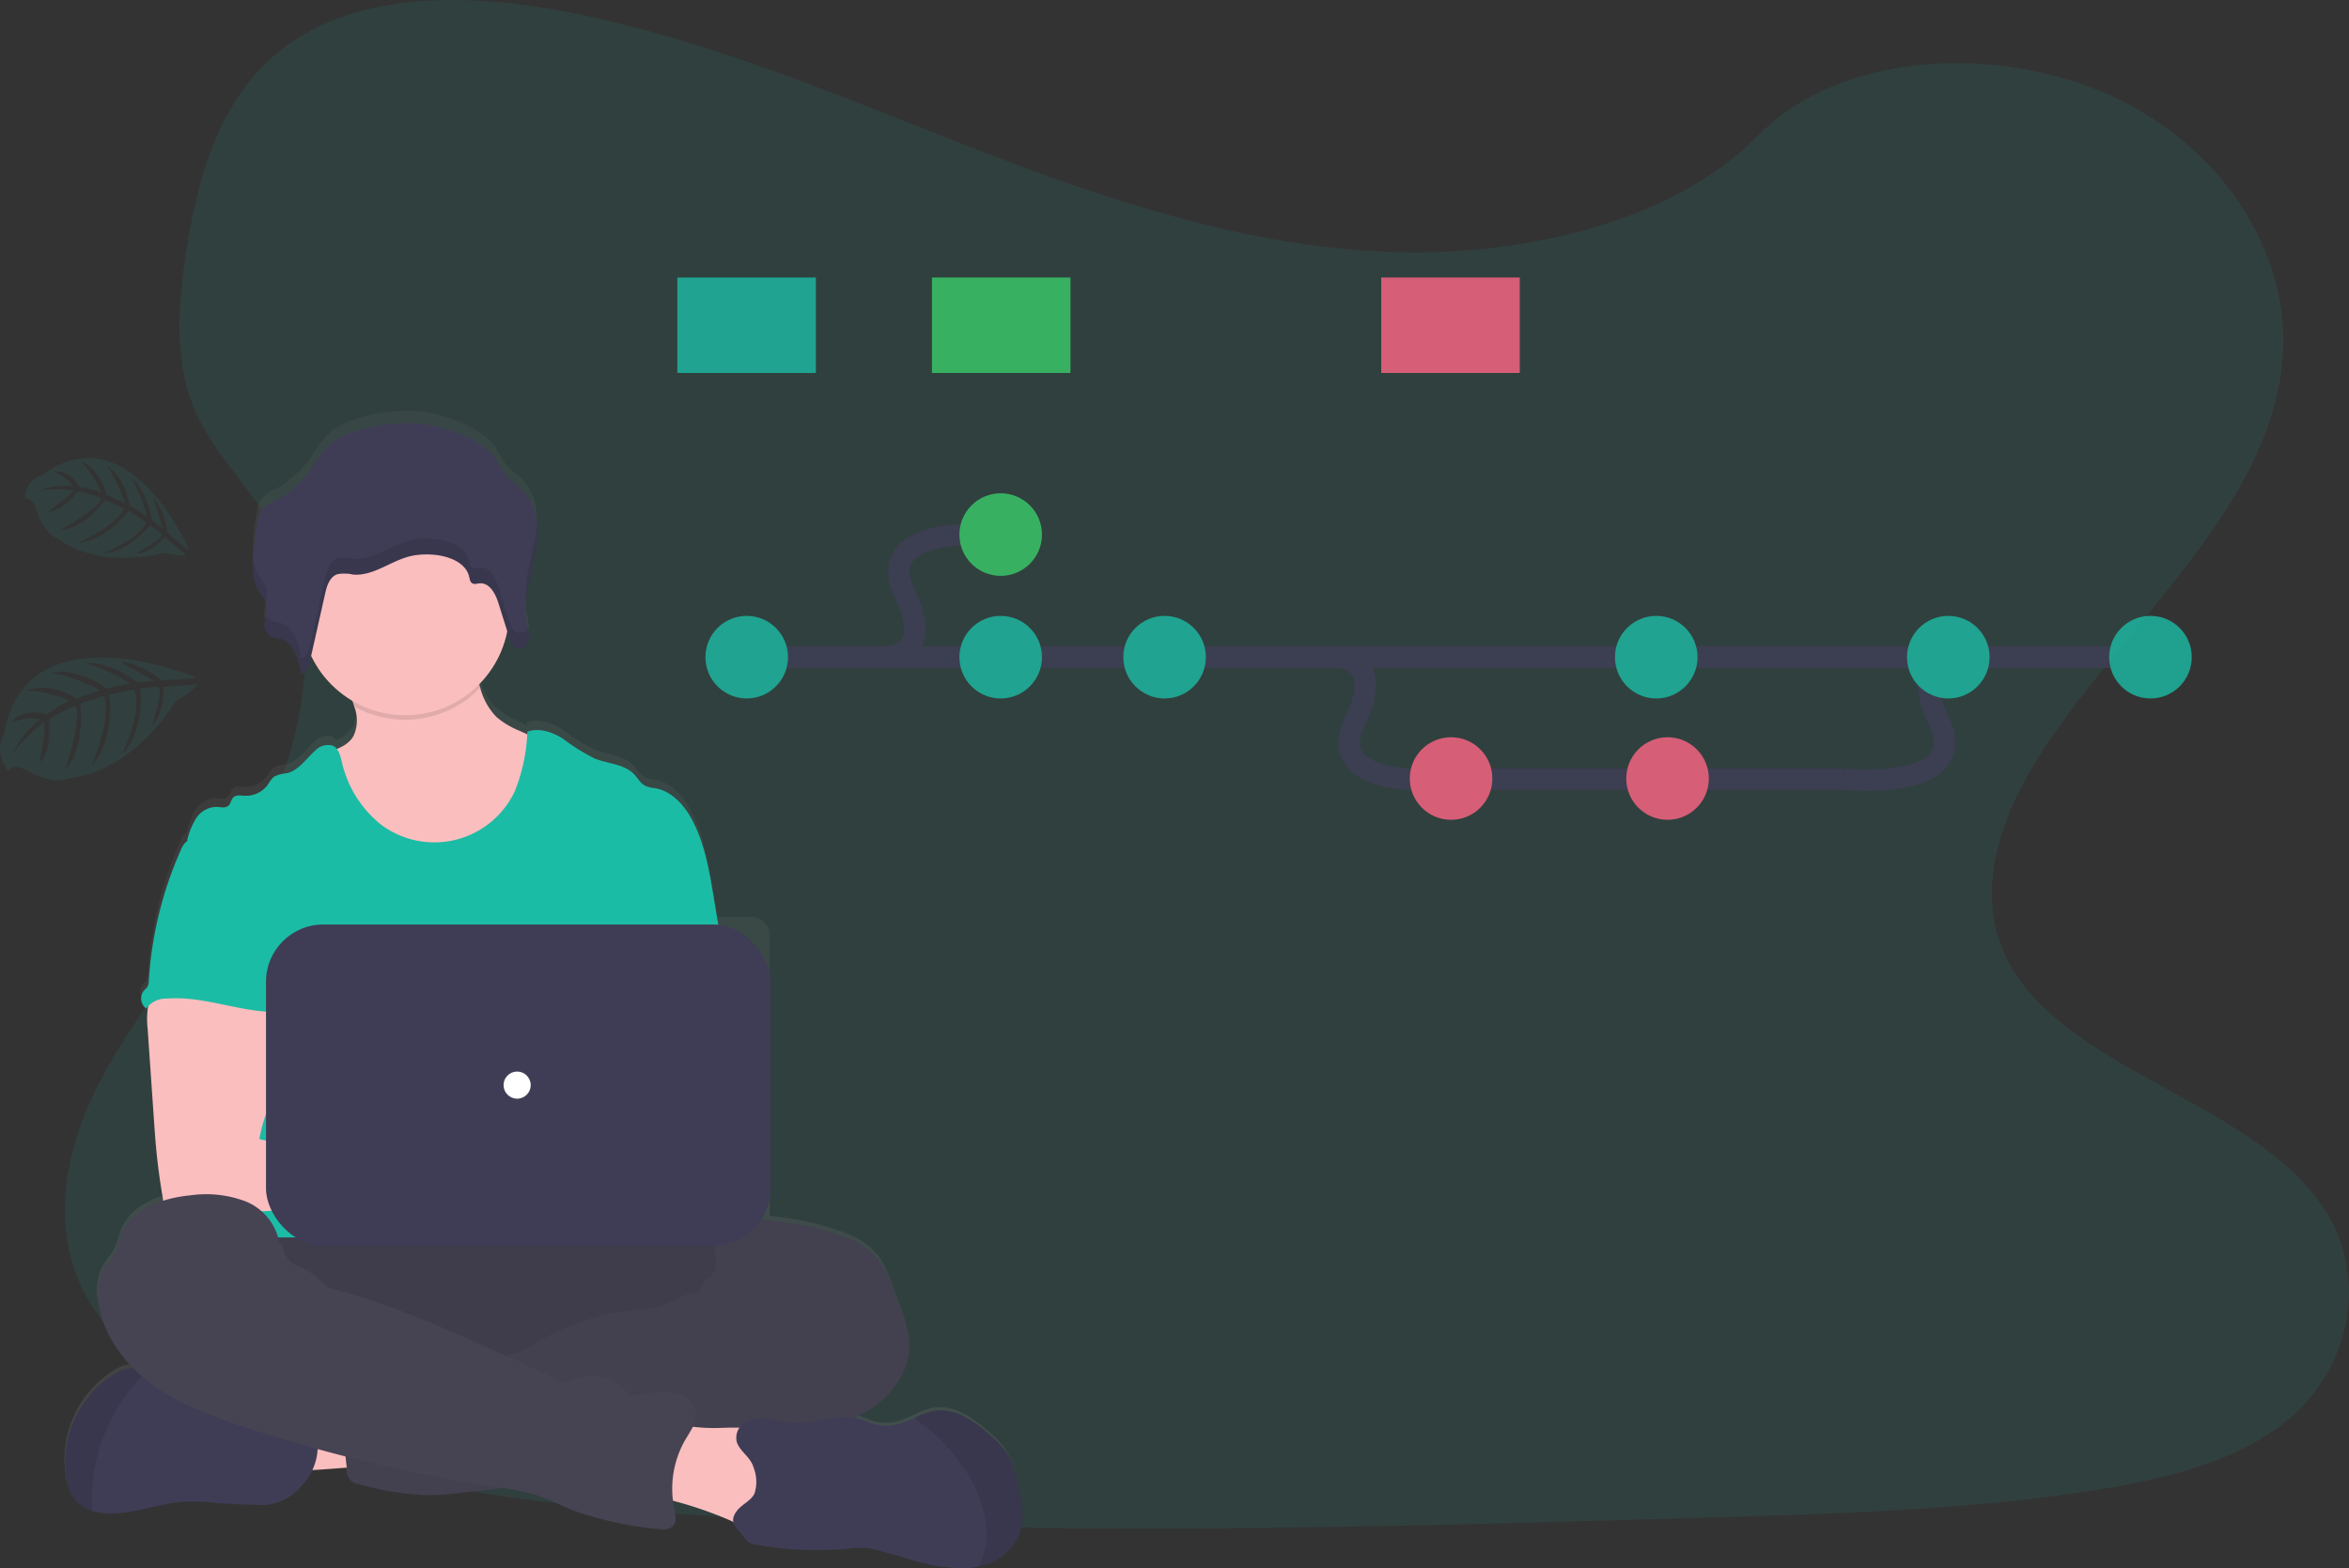 <svg xmlns="http://www.w3.org/2000/svg" xmlns:xlink="http://www.w3.org/1999/xlink" width="326.756" height="218.204" viewBox="0 0 326.756 218.204"><rect x="0" y="0" width="326.756" height="218.204" fill="#333333" stroke="none"/><defs><linearGradient id="a" x1="0.5" y1="1" x2="0.5" gradientUnits="objectBoundingBox"><stop offset="0" stop-color="gray" stop-opacity="0.251"/><stop offset="0.54" stop-color="gray" stop-opacity="0.122"/><stop offset="1" stop-color="gray" stop-opacity="0.102"/></linearGradient></defs><g transform="translate(-0.003 0.002)"><path d="M294.179,138.409c-20.369-.708-39.769-7.283-58.3-14.477s-36.874-15.167-56.755-18.978c-12.787-2.452-27.41-2.8-37.714,4.057C131.5,115.62,128.3,127,126.571,137.563c-1.294,7.953-2.058,16.319,1.495,23.762,2.464,5.168,6.842,9.511,9.87,14.462,10.531,17.222,3.087,38.46-8.328,55.276-5.35,7.887-11.563,15.422-15.7,23.812s-6.043,18.018-2.43,26.585c3.585,8.5,12.123,14.868,21.37,19.353,18.786,9.108,40.915,11.717,62.511,13.193,47.782,3.27,95.822,1.854,143.73.438,17.732-.526,35.539-1.057,52.981-3.8,9.687-1.523,19.689-3.94,26.72-9.757,8.926-7.406,11.138-19.947,5.158-29.232-10.034-15.576-37.767-19.447-44.789-36.162-3.862-9.2.1-19.45,5.712-27.982,12.035-18.308,32.206-34.365,33.27-55.291.73-14.37-8.967-28.763-23.96-35.564-15.717-7.129-37.509-6.232-49.1,5.568C333.142,134.359,312.163,139.033,294.179,138.409Z" transform="translate(-100.544 -103.35)" fill="#1bbca5" opacity="0.1"/><path d="M241.591,432.774a11.944,11.944,0,0,0-1.259-3.283,11.5,11.5,0,0,0-2.061-2.257c-2.282-2.071-5.083-4.173-8.107-3.651a10.821,10.821,0,0,0-2.688.982c-.441.2-.884.409-1.338.582a6.664,6.664,0,0,1-4.035.352c-.692-.186-1.338-.519-2.021-.727a6.4,6.4,0,0,0-.991-.214,16.874,16.874,0,0,0,1.917-1.01c3.393-2.077,6.1-5.832,5.722-9.848a16.259,16.259,0,0,0-1.051-3.918l-1.209-3.342a14.293,14.293,0,0,0-2.017-4.126,10.44,10.44,0,0,0-4.132-2.927,40.1,40.1,0,0,0-10.632-2.467l-.252-.035V357.818a2.518,2.518,0,0,0-2.518-2.518h-4.752q-.315-1.926-.629-3.846c-.6-3.654-1.218-7.374-2.9-10.663-1.1-2.153-2.855-4.208-5.218-4.63a5.059,5.059,0,0,1-1.356-.315c-.692-.34-1.07-1.1-1.6-1.652-1.372-1.438-3.6-1.46-5.442-2.2a28.46,28.46,0,0,1-4.431-2.795c-1.479-.935-3.317-1.6-4.954-.991a3.32,3.32,0,0,1-.035.356l-1.051-.485a11.58,11.58,0,0,1-3.2-1.926,9.185,9.185,0,0,1-2.275-4.113c-.05-.161-.1-.315-.148-.488a14.613,14.613,0,0,0,3.915-7.475l.255.828a5.5,5.5,0,0,0,.2.548,2.159,2.159,0,0,0,.629.891,1.118,1.118,0,0,0,.264.154,1.1,1.1,0,0,0,.271.069,1.008,1.008,0,0,0,.39-.028,1.489,1.489,0,0,0,.944-.875,1.889,1.889,0,0,0,.11-.384,1.979,1.979,0,0,0,.022-.239v-.327a.615.615,0,0,0-.016-.157v-.082a.916.916,0,0,0-.031-.186c-.013-.06,0-.035,0-.05-.016-.079-.035-.16-.05-.239v-.06c0-.019-.028-.129-.044-.2s-.022-.085-.031-.129v-.019h0c-.031-.126-.06-.249-.088-.375a10.821,10.821,0,0,1-.173-3.324,35.59,35.59,0,0,1,.9-4.831l.066-.286c.025-.11.05-.22.072-.334.05-.227.1-.453.148-.683h0l.113-.579.085-.516V302.6a14.92,14.92,0,0,0,.11-3.534h0a7.438,7.438,0,0,0-1.772-4.444c-.79-.878-1.832-1.526-2.565-2.449-.686-.862-1.073-1.926-1.784-2.773-1.964-2.345-7.006-4.151-10.1-4.466-3.544-.359-9.269.548-12.126,2.641a11.719,11.719,0,0,0-2.518,2.946,14.536,14.536,0,0,1-5.058,5.036,6.141,6.141,0,0,0-2.3,1.454,3.931,3.931,0,0,0-.614,1.63,32.327,32.327,0,0,0-.648,6.225h0v.787a5.738,5.738,0,0,0,.491,2.276c.05.107.107.211.167.315l.038.066a12.522,12.522,0,0,1,1.007,1.715,2.274,2.274,0,0,1,.154.522,3.852,3.852,0,0,1-.088,1.379h0a1.21,1.21,0,0,1-.041.208l-.028.135a.265.265,0,0,1-.025.138c-.025.135-.047.271-.066.4h0a2.832,2.832,0,0,0,.069,1.089,1.432,1.432,0,0,0,.7.944,2.046,2.046,0,0,0,.567.176c.2.035.4.057.595.1a2.937,2.937,0,0,1,.721.267,2.9,2.9,0,0,1,.607.39,3.45,3.45,0,0,1,.261.264,4.4,4.4,0,0,1,.447.611q.1.167.189.34a7.764,7.764,0,0,1,.538,1.423c.082.293.151.589.211.884.028.132.053.264.076.393s.044.261.063.39h0a.917.917,0,0,0,.252-.05,1.7,1.7,0,0,0,.866-1.227c.025-.088.047-.173.066-.258.072-.315.148-.661.22-.991a14.594,14.594,0,0,0,5.744,6.326c.088.261.173.519.249.784a5.322,5.322,0,0,1-.1,4.164,4.406,4.406,0,0,1-2.323,1.807,1.536,1.536,0,0,0-.519-.441,2.4,2.4,0,0,0-2.518.708c-1.259,1.139-2.285,2.773-3.94,3.147a4.548,4.548,0,0,0-1.756.475,4.092,4.092,0,0,0-.815,1.07,3.751,3.751,0,0,1-3.22,1.605c-.576-.028-1.259-.161-1.652.261-.293.315-.315.812-.629,1.111-.422.415-1.114.214-1.7.189a3.4,3.4,0,0,0-2.8,1.605,10.486,10.486,0,0,0-1.259,3.147v.019a2.255,2.255,0,0,0-.23.192,3.321,3.321,0,0,0-.7,1.127,53.777,53.777,0,0,0-4.438,18.311,1.889,1.889,0,0,1-.2.888,4.376,4.376,0,0,1-.463.5,1.766,1.766,0,0,0,.293,2.518,1.984,1.984,0,0,1,.337-.447c-.035.145-.066.286-.088.415a11.17,11.17,0,0,0-.035,2.77q.447,6.559.9,13.108c.085,1.237.17,2.471.283,3.7q.33,3.582.944,7.135a3.078,3.078,0,0,0,.069.315c-2.565.815-4.847,2.288-5.807,4.746-.334.85-.485,1.775-.894,2.59-.45.894-1.19,1.608-1.681,2.483a7.548,7.548,0,0,0-.576,5.036,16.727,16.727,0,0,0,4.721,8.62h-.315a4.922,4.922,0,0,0-2.15.771,14.6,14.6,0,0,0-6.77,14.811,6.354,6.354,0,0,0,1.3,3.084,4.881,4.881,0,0,0,2.291,1.4,7.961,7.961,0,0,0,1.69.315c3.871.315,7.62-1.479,11.5-1.63a30.829,30.829,0,0,1,3.849.179q2.8.233,5.618.3a7.435,7.435,0,0,0,6.71-3.018,8.215,8.215,0,0,0,1.187-1.869c1.655-.094,3.484-.239,4.806-.346l.019.183a2.511,2.511,0,0,0,.686,1.75,2.4,2.4,0,0,0,.944.387,40.862,40.862,0,0,0,9.668,1.574,40.814,40.814,0,0,0,4.592-.353l5.75-.664a28.645,28.645,0,0,1,4.941,1.076c1.662.563,3.213,1.4,4.837,2.065a48.191,48.191,0,0,0,11.859,2.612,2.41,2.41,0,0,0,1.98-.315c.655-.629.437-1.681.252-2.562-.076-.362-.132-.724-.176-1.089a55.156,55.156,0,0,1,7.944,2.757l.45.2c.132.686.765,1.234,1.372,1.973a5.034,5.034,0,0,0,.7.862,2.32,2.32,0,0,0,1,.359,46.522,46.522,0,0,0,12.882.582,13.175,13.175,0,0,1,2.656-.091,11.508,11.508,0,0,1,1.92.431l3.641,1.045A24.667,24.667,0,0,0,234.6,445.7a10.513,10.513,0,0,0,1.677-.242,7.882,7.882,0,0,0,5.313-3.72C243.086,439.043,242.4,435.732,241.591,432.774Z" transform="translate(-100.361 -227.733)" fill="url(#a)"/><path d="M203.925,735.993c-.664-1.511-1.294-3.248-.629-4.759a4.044,4.044,0,0,1,2.093-1.967,10.071,10.071,0,0,1,2.833-.7,39.535,39.535,0,0,1,9.209-.126,15,15,0,0,1-.655,5.272c-.368,1.574-.579,1.806-2.2,1.888C213.521,735.66,204.173,736.551,203.925,735.993Z" transform="translate(-164.575 -531.567)" fill="#fbbebe"/><ellipse cx="45.006" cy="12.589" rx="45.006" ry="12.589" transform="translate(22.37 169.058)" fill="#464353"/><ellipse cx="45.006" cy="12.589" rx="45.006" ry="12.589" transform="translate(22.37 169.058)" opacity="0.1"/><path d="M254.034,413.535a14,14,0,0,1-7.22,6.559,18.121,18.121,0,0,1-5.731,1.089,16.325,16.325,0,0,1-6.326-.771,14.472,14.472,0,0,1-6.609-5.3,32.334,32.334,0,0,1-3.837-7.66,8.515,8.515,0,0,1-.784-4.353c1.621-.368,3.4-.91,4.233-2.348a5.223,5.223,0,0,0,.1-4.123c-.116-.4-.252-.8-.387-1.177-.315-.913-1.4-2.647-.629-3.427.482-.494,2.5-.746,3.194-1.067,2.143-.988,4.12-2.417,6.474-2.886a15.585,15.585,0,0,1,6.172.4,2.03,2.03,0,0,1,.762.274,1.832,1.832,0,0,1,.566.85c.579,1.41.919,2.968,1.385,4.438a9.072,9.072,0,0,0,2.275,4.076,11.616,11.616,0,0,0,3.2,1.907l2.788,1.278a3.666,3.666,0,0,1,1.319.853,3.338,3.338,0,0,1,.629,1.712A16,16,0,0,1,254.034,413.535Z" transform="translate(-178.589 -298.346)" fill="#fbbebe"/><path d="M252.177,394.031a14.477,14.477,0,0,1-17.521,2.6c-.116-.4-.252-.8-.387-1.177-.315-.913-1.4-2.647-.629-3.427.482-.494,2.5-.746,3.194-1.067,2.143-.988,4.12-2.417,6.474-2.886a15.585,15.585,0,0,1,6.172.4,2.03,2.03,0,0,1,.762.274,1.832,1.832,0,0,1,.567.85C251.371,391,251.711,392.561,252.177,394.031Z" transform="translate(-185.377 -298.346)" opacity="0.1"/><circle cx="14.477" cy="14.477" r="14.477" transform="translate(41.883 70.548)" fill="#fbbebe"/><path d="M238.016,456.5l-1.19-7.207c-.6-3.616-1.221-7.3-2.9-10.559-1.1-2.134-2.858-4.167-5.221-4.589a5.05,5.05,0,0,1-1.36-.315c-.692-.334-1.07-1.083-1.6-1.637-1.372-1.423-3.607-1.445-5.445-2.168a27.826,27.826,0,0,1-4.431-2.766c-1.479-.925-3.32-1.574-4.957-.982a24.843,24.843,0,0,1-1.74,8.262,12.362,12.362,0,0,1-18.651,4.645,15.533,15.533,0,0,1-5.439-8.778c-.2-.831-.437-1.785-1.2-2.165a2.411,2.411,0,0,0-2.518.7c-1.259,1.13-2.288,2.748-3.944,3.128a4.6,4.6,0,0,0-1.756.472,4,4,0,0,0-.818,1.061,3.777,3.777,0,0,1-3.22,1.592c-.576-.028-1.259-.16-1.652.258-.293.315-.315.806-.629,1.1-.425.412-1.114.211-1.706.189a3.441,3.441,0,0,0-2.8,1.574,10.15,10.15,0,0,0-1.259,3.1c3.44,7.66,6.587,15.33,10.027,22.991a1.96,1.96,0,0,1,.249.944,2.3,2.3,0,0,1-.428.944c-1.687,2.71-1.633,6.118-1.448,9.3s.412,6.549-1.01,9.4c-.387.784-.891,1.5-1.259,2.285-.862,1.775-1.174,7.453-.67,9.36h71.154c-1.356-3.73-.84-11.214-.557-15.173a55.352,55.352,0,0,0-.535-8.306C238.611,467.511,238.95,462.145,238.016,456.5Z" transform="translate(-137.546 -324.488)" fill="#1bbca5"/><path d="M146.021,539.674a11.142,11.142,0,0,0-.038,2.748l.9,12.989c.085,1.224.17,2.445.283,3.667.217,2.37.541,4.721.944,7.069a1.259,1.259,0,0,0,1.29,1.224,46.1,46.1,0,0,0,12.158.579c6.2-.346,12.391-1.136,18.6-1,1.6.035,3.462,0,4.431-1.259s.406-3.3-.859-4.312a7.274,7.274,0,0,0-4.608-1.259c-2.15-.022-4.3.283-6.442.157a31.922,31.922,0,0,1-5.8-1.067l-5.35-1.331a20.626,20.626,0,0,1,1.407-4.686A24.338,24.338,0,0,0,165,544.72c.019-2.924-1.083-6-3.478-7.673-1.97-1.375-4.507-1.63-6.908-1.574-1.747.05-4.765-.368-6.361.315C146.988,536.342,146.258,538.438,146.021,539.674Z" transform="translate(-125.449 -399.417)" fill="#fbbebe"/><path d="M288.141,642.8a6.783,6.783,0,0,1,3.327-.1,40.485,40.485,0,0,1,10.638,2.445,10.445,10.445,0,0,1,4.135,2.9,14.341,14.341,0,0,1,2.017,4.091l1.209,3.311a15.939,15.939,0,0,1,1.054,3.881c.378,3.962-2.332,7.7-5.741,9.756s-7.421,2.792-11.33,3.56-7.834,1.618-11.727,2.518a47.224,47.224,0,0,1-5.517,1.086c-4.167.472-8.523-.223-12.482,1.155a47.517,47.517,0,0,1-4.752,1.75,29.578,29.578,0,0,1-3.286.5l-7.494.856a40.9,40.9,0,0,1-4.6.352,41.178,41.178,0,0,1-9.672-1.548,1.842,1.842,0,0,1-1.63-2.115q-.482-4.22-.843-8.45a3.169,3.169,0,0,1,3.346-4.1,77.706,77.706,0,0,1,14.377-1c1.829-1.829,4.844-1.838,7.239-2.833a21.53,21.53,0,0,0,2.552-1.388,33.361,33.361,0,0,1,14.015-4.428,13.042,13.042,0,0,0,2.867-.409c1.854-.576,3.544-2.143,5.448-1.759a4.407,4.407,0,0,1,.944-1.97c.271-.23.6-.384.853-.629a2.582,2.582,0,0,0,.494-2.112,6.184,6.184,0,0,1-.063-2.228,3.083,3.083,0,0,1,.349-.777A4.254,4.254,0,0,1,288.141,642.8Z" transform="translate(-184.031 -472.842)" fill="#464353"/><path d="M288.141,642.8a6.783,6.783,0,0,1,3.327-.1,40.485,40.485,0,0,1,10.638,2.445,10.445,10.445,0,0,1,4.135,2.9,14.341,14.341,0,0,1,2.017,4.091l1.209,3.311a15.939,15.939,0,0,1,1.054,3.881c.378,3.962-2.332,7.7-5.741,9.756s-7.421,2.792-11.33,3.56-7.834,1.618-11.727,2.518a47.224,47.224,0,0,1-5.517,1.086c-4.167.472-8.523-.223-12.482,1.155a47.517,47.517,0,0,1-4.752,1.75,29.578,29.578,0,0,1-3.286.5l-7.494.856a40.9,40.9,0,0,1-4.6.352,41.178,41.178,0,0,1-9.672-1.548,1.842,1.842,0,0,1-1.63-2.115q-.482-4.22-.843-8.45a3.169,3.169,0,0,1,3.346-4.1,77.706,77.706,0,0,1,14.377-1c1.829-1.829,4.844-1.838,7.239-2.833a21.53,21.53,0,0,0,2.552-1.388,33.361,33.361,0,0,1,14.015-4.428,13.042,13.042,0,0,0,2.867-.409c1.854-.576,3.544-2.143,5.448-1.759a4.407,4.407,0,0,1,.944-1.97c.271-.23.6-.384.853-.629a2.582,2.582,0,0,0,.494-2.112,6.184,6.184,0,0,1-.063-2.228,3.083,3.083,0,0,1,.349-.777A4.254,4.254,0,0,1,288.141,642.8Z" transform="translate(-184.031 -472.842)" opacity="0.05"/><path d="M142.839,724.1a7.472,7.472,0,0,1-6.713,2.99q-2.814-.066-5.621-.293a31.55,31.55,0,0,0-3.852-.179c-3.884.151-7.632,1.929-11.506,1.618a8.156,8.156,0,0,1-1.69-.315,4.919,4.919,0,0,1-2.294-1.391,6.269,6.269,0,0,1-1.3-3.056,14.4,14.4,0,0,1,6.773-14.669,4.966,4.966,0,0,1,2.153-.765,5.1,5.1,0,0,1,2.178.478l.047.019a16.471,16.471,0,0,1,5.394,3.6,3.039,3.039,0,0,0,.825.664,2.832,2.832,0,0,0,.972.183l4.136.261a9.8,9.8,0,0,1,2.077.286,16.506,16.506,0,0,1,2.184.944,27.959,27.959,0,0,0,7.1,1.643,1.061,1.061,0,0,1,.629.252.985.985,0,0,1,.2.409,8.029,8.029,0,0,1-1.681,7.321Z" transform="translate(-100.594 -517.729)" fill="#3f3d56"/><path d="M121.009,708.547a24.833,24.833,0,0,0-4.139,5.174,25.9,25.9,0,0,0-3.38,10.241,19.01,19.01,0,0,0-.035,3.969,4.919,4.919,0,0,1-2.294-1.391,6.269,6.269,0,0,1-1.3-3.056,14.4,14.4,0,0,1,6.773-14.669,4.965,4.965,0,0,1,2.153-.765,5.1,5.1,0,0,1,2.178.478Z" transform="translate(-100.594 -517.736)" opacity="0.1"/><path d="M379.2,733.221c2.313-.063,4.91-.179,6.609,1.379,1.621,1.473,1.835,3.9,1.942,6.09l.123,2.54a5.073,5.073,0,0,1-.242,2.291,3.529,3.529,0,0,1-3.462,1.794,11.641,11.641,0,0,1-3.931-1.227,55.3,55.3,0,0,0-10.7-3.371q.179-2.634.6-5.243c.192-1.205.223-3.223,1.029-4.224.853-1.057,1.964-.485,3.122-.289A25.076,25.076,0,0,0,379.2,733.221Z" transform="translate(-278.692 -534.579)" fill="#fbbebe"/><path d="M149.9,638.281c0,.315-.494,0-.538-.337a7.666,7.666,0,0,0-4.721-5.665,15.451,15.451,0,0,0-7.585-.831c-3.855.365-8.183,1.841-9.593,5.445-.334.843-.485,1.756-.894,2.565-.453.888-1.193,1.6-1.684,2.458a7.477,7.477,0,0,0-.576,5.007c.821,4.5,3.9,8.35,7.629,11.015s8.088,4.258,12.435,5.693a215.66,215.66,0,0,0,35.25,8.419,33.873,33.873,0,0,1,5.753,1.186c1.662.557,3.217,1.391,4.841,2.046a48.606,48.606,0,0,0,11.865,2.59,2.434,2.434,0,0,0,1.98-.315c.655-.607.437-1.665.252-2.537a13.643,13.643,0,0,1,1.608-9.681c.674-1.133,1.548-2.294,1.423-3.607a3.623,3.623,0,0,0-3.191-2.858,15.98,15.98,0,0,0-4.582.315,2.455,2.455,0,0,1-1.558-.154,3.115,3.115,0,0,1-.611-.541,6.9,6.9,0,0,0-8.038-1.124c-.563.315-1.416-.387-2-.651l-6.619-3c-7.6-3.44-15.245-6.9-23.29-9.074a4.893,4.893,0,0,1-1.794-.746c-.4-.315-.686-.743-1.054-1.092a13.437,13.437,0,0,0-2.883-1.6C150.758,640.676,149.678,639.361,149.9,638.281Z" transform="translate(-110.521 -465.16)" fill="#464353"/><path d="M444.355,744.813a7.877,7.877,0,0,1-5.313,3.686,10.545,10.545,0,0,1-1.681.239,24.83,24.83,0,0,1-8.221-1.36l-3.645-1.026a11.5,11.5,0,0,0-1.92-.428,13.175,13.175,0,0,0-2.656.091,47.079,47.079,0,0,1-12.9-.579,2.276,2.276,0,0,1-1-.356,4.957,4.957,0,0,1-.7-.853c-.991-1.193-2.058-1.888-.884-3.462.677-.913,1.932-1.369,2.458-2.417a5.388,5.388,0,0,0-.123-3.619c-.425-1.495-1.822-2.14-2.323-3.512a2.473,2.473,0,0,1,1.2-2.8,5,5,0,0,1,3.21-.463c1.092.145,2.162.453,3.261.538,3.229.258,6.531-1.407,9.631-.469.683.208,1.328.538,2.021.721a6.718,6.718,0,0,0,4.038-.349c.453-.17.9-.374,1.338-.576a10.77,10.77,0,0,1,2.691-.972c3.024-.519,5.829,1.574,8.111,3.616a11.471,11.471,0,0,1,2.061,2.235,11.22,11.22,0,0,1,1.259,3.251C445.108,738.858,445.8,742.138,444.355,744.813Z" transform="translate(-302.94 -530.56)" fill="#3f3d56"/><path d="M499.311,744.772A7.877,7.877,0,0,1,494,748.458a10.289,10.289,0,0,0,1.117-5.4,17.052,17.052,0,0,0-3.182-8.3,29.4,29.4,0,0,0-3.506-4.271c-1-1.007-2.231-1.807-3.308-2.729a10.773,10.773,0,0,1,2.691-.973c3.025-.519,5.829,1.574,8.111,3.616a11.469,11.469,0,0,1,2.061,2.235,11.218,11.218,0,0,1,1.259,3.251C500.063,738.817,500.753,742.1,499.311,744.772Z" transform="translate(-357.896 -530.519)" opacity="0.1"/><path d="M149.472,471.239a3.257,3.257,0,0,0-.7,1.117,52.831,52.831,0,0,0-4.438,18.135,1.813,1.813,0,0,1-.2.878,3.838,3.838,0,0,1-.463.5,1.737,1.737,0,0,0,.3,2.518,3.383,3.383,0,0,1,2.867-1.382c5.291-.419,10.458,2.043,15.765,1.857-.375-1.294-.913-2.537-1.218-3.846-1.35-5.813,2.017-12.142-.047-17.741a4.575,4.575,0,0,0-2.187-2.713,5.827,5.827,0,0,0-1.4-.371c-1.341-.242-4.01-1.278-5.306-.862-.478.154-.667.6-1.064.875A10.221,10.221,0,0,0,149.472,471.239Z" transform="translate(-123.628 -354.08)" fill="#1bbca5"/><rect width="70.184" height="44.691" rx="7.97" transform="translate(37.004 128.615)" fill="#3f3d56"/><circle cx="1.888" cy="1.888" r="1.888" transform="translate(70.051 149.073)" fill="#fff"/><path d="M203.915,293.028a11.535,11.535,0,0,0-2.518,2.918,14.409,14.409,0,0,1-5.061,4.979,6.143,6.143,0,0,0-2.3,1.441,3.884,3.884,0,0,0-.614,1.615,31.991,31.991,0,0,0-.648,6.169,6.856,6.856,0,0,0,.5,3.034c.431.881,1.209,1.627,1.369,2.587a7.837,7.837,0,0,1-.252,2.247,1.9,1.9,0,0,0,.768,2,4.657,4.657,0,0,0,1.164.274c2.093.466,2.795,2.921,3.113,4.951.711-.041,1.032-.856,1.18-1.52l2.181-9.7c.236-1.051.629-2.269,1.678-2.637a5.372,5.372,0,0,1,2.2.047c2.88.236,5.316-1.989,8.133-2.6a10.387,10.387,0,0,1,2.741-.183c2.222.11,4.806,1.023,5.278,3.1.079.337.126.74.441.906s.645.025.976,0c1.41-.142,2.241,1.445,2.647,2.741l1.479,4.721c.22.714.592,1.555,1.366,1.646a1.427,1.427,0,0,0,1.429-1.259,5.515,5.515,0,0,0-.28-2.039c-.7-3.1.368-6.272,1.017-9.379s.765-6.675-1.41-9.067c-.79-.866-1.829-1.511-2.565-2.423-.686-.856-1.073-1.907-1.785-2.748-1.967-2.32-7.012-4.11-10.106-4.406C212.5,290.057,206.772,290.954,203.915,293.028Z" transform="translate(-157.556 -231.5)" fill="#3f3d56"/><g transform="translate(35.217 72.905)" opacity="0.1"><path d="M233.244,354.552c-.774-.094-1.146-.944-1.366-1.646q-.74-2.364-1.479-4.721c-.406-1.3-1.237-2.886-2.647-2.741-.33.035-.686.164-.976,0s-.362-.57-.441-.906c-.472-2.077-3.056-2.987-5.278-3.1a10.522,10.522,0,0,0-2.741.179c-2.817.629-5.253,2.833-8.133,2.6a5.43,5.43,0,0,0-2.2-.044c-1.061.365-1.441,1.574-1.678,2.637l-2.181,9.694c-.148.667-.469,1.482-1.18,1.52-.315-2.027-1.02-4.482-3.113-4.948a4.947,4.947,0,0,1-1.164-.274,1.366,1.366,0,0,1-.607-.677c-.057.293-.123.585-.161.878a1.91,1.91,0,0,0,.768,2,4.655,4.655,0,0,0,1.164.274c2.093.466,2.795,2.921,3.113,4.951.711-.041,1.032-.856,1.18-1.52l2.181-9.7c.236-1.051.629-2.269,1.678-2.637a5.371,5.371,0,0,1,2.2.047c2.88.236,5.316-1.989,8.133-2.6a10.385,10.385,0,0,1,2.741-.183c2.222.11,4.806,1.023,5.278,3.1.079.337.126.74.441.906s.645.025.976,0c1.41-.142,2.241,1.445,2.647,2.741q.736,2.364,1.479,4.721c.22.714.592,1.555,1.366,1.646a1.427,1.427,0,0,0,1.429-1.259,4.273,4.273,0,0,0-.189-1.671A1.3,1.3,0,0,1,233.244,354.552Z" transform="translate(-196.27 -339.398)"/><path d="M194.649,354.365c-.16-.96-.944-1.706-1.369-2.587a5.177,5.177,0,0,1-.466-1.888c0,.352-.031.7-.035,1.061a6.856,6.856,0,0,0,.5,3.034c.349.714.925,1.344,1.215,2.071A4.74,4.74,0,0,0,194.649,354.365Z" transform="translate(-192.78 -345.204)"/><path d="M314.437,337.464c-.573,2.744-1.467,5.539-1.19,8.29a53.976,53.976,0,0,1,1.19-6.087A16.049,16.049,0,0,0,314.8,335,19.24,19.24,0,0,1,314.437,337.464Z" transform="translate(-275.297 -335)"/></g><g transform="translate(94.225 38.603)" opacity="0.8"><line x2="196.724" transform="translate(9.65 52.821)" fill="none" stroke="#3f3d56" stroke-miterlimit="10" stroke-width="3"/><path d="M466.46,356.567s9.407,1.306,4.535-8.787,13.219-8.183,13.219-8.183" transform="translate(-439.334 -303.749)" fill="none" stroke="#3f3d56" stroke-miterlimit="10" stroke-width="3"/><path d="M665.53,393.711s9.407-1.3,4.535,8.79,13.219,8.183,13.219,8.183" transform="translate(-575.751 -340.893)" fill="none" stroke="#3f3d56" stroke-miterlimit="10" stroke-width="3"/><path d="M913.5,393.711s-9.41-1.3-4.535,8.79-13.218,8.183-13.218,8.183" transform="translate(-733.514 -340.893)" fill="none" stroke="#3f3d56" stroke-miterlimit="10" stroke-width="3"/><line x1="51.908" transform="translate(110.328 69.788)" fill="none" stroke="#3f3d56" stroke-miterlimit="10" stroke-width="3"/><circle cx="5.744" cy="5.744" r="5.744" transform="translate(3.906 47.077)" fill="#1bbca5"/><circle cx="5.744" cy="5.744" r="5.744" transform="translate(39.234 30.022)" fill="#3acc6c"/><circle cx="5.744" cy="5.744" r="5.744" transform="translate(39.234 47.077)" fill="#1bbca5"/><circle cx="5.744" cy="5.744" r="5.744" transform="translate(62.033 47.077)" fill="#1bbca5"/><circle cx="5.744" cy="5.744" r="5.744" transform="translate(101.884 63.959)" fill="#ff6584"/><circle cx="5.744" cy="5.744" r="5.744" transform="translate(131.997 63.959)" fill="#ff6584"/><circle cx="5.744" cy="5.744" r="5.744" transform="translate(130.426 47.077)" fill="#1bbca5"/><circle cx="5.744" cy="5.744" r="5.744" transform="translate(199.175 47.077)" fill="#1bbca5"/><circle cx="5.744" cy="5.744" r="5.744" transform="translate(171.051 47.077)" fill="#1bbca5"/><rect width="19.271" height="13.282" fill="#1bbca5"/><rect width="19.271" height="13.282" transform="translate(35.413)" fill="#3acc6c"/><rect width="19.271" height="13.282" transform="translate(97.912)" fill="#ff6584"/></g><g transform="translate(0.003 91.481)" opacity="0.1"><path d="M108.069,396.756s-23.532-9.9-26.617,7.96a4.345,4.345,0,0,0,.629,5.08s.482-1.234,2.754.041a11.7,11.7,0,0,0,2.568,1.045,5.779,5.779,0,0,0,3.657-.2h0s7.739-.419,14.248-10.543c0,0,2.792-1.725,2.93-2.373l-4.664.315s.359,3.415-1.574,5.464c0,0,1.712-5.3.891-5.448-.167-.031-2.464.271-2.464.271s.595,5.939-2.518,9.011c0,0,2.889-6.04,1.633-8.9l-3.443.664s.944,6.247-2.461,9.879c0,0,2.8-6.42,1.718-9.681l-3.3,1.108s.793,6.109-2.055,9.127c0,0,2.486-7.745,1.316-8.812a17.153,17.153,0,0,0-3.6,1.888s.469,4.406-1.341,6c0,0,1.111-5.35.56-5.571,0,0-3.443,2.593-4.494,4.831a13.054,13.054,0,0,1,4.063-5.35,7.245,7.245,0,0,0-4.091.576s1.19-2.269,4.925-1.193c0,0,2.766-1.917,3.32-1.888,0,0-3.534-1.574-6.087-1.378,0,0,2.738-1.574,6.949,1.054l3.289-1.187s-4.564-2.338-6.848-2.329c0,0,3.04-1.177,7.7,2.1l3.368-.686a26.779,26.779,0,0,0-6.323-2.851s3.053-.485,7.3,2.691l2.3-.192s-2.785-1.643-3.629-2.043-.806-.658-.806-.658a10.981,10.981,0,0,1,5.394,2.574S108.05,397.048,108.069,396.756Z" transform="translate(-80.893 -394.021)" fill="#1bbca5"/></g><g transform="translate(3.451 63.717)" opacity="0.1"><path d="M114.708,318.567s-8.334-19.283-20.341-10.44a3.573,3.573,0,0,0-2.518,3.368s.988-.46,1.615,1.6a9.474,9.474,0,0,0,.944,2.08,4.721,4.721,0,0,0,2.282,1.967h0s4.837,4.161,14.477,1.854c0,0,2.644.563,3.094.261l-2.946-2.477s-1.734,2.235-4.057,2.342c0,0,4.038-2.172,3.635-2.729-.082-.113-1.621-1.24-1.621-1.24s-3.028,3.865-6.609,3.925c0,0,5.158-1.945,6.043-4.359l-2.423-1.574s-3.056,4.252-7.147,4.472c0,0,5.322-2.219,6.537-4.774l-2.59-1.218s-3.009,4.091-6.411,4.246c0,0,5.892-3.185,5.8-4.485a13.666,13.666,0,0,0-3.223-.919s-2.225,2.88-4.211,2.8c0,0,3.711-2.546,3.509-2.99,0,0-3.525-.422-5.423.315a10.741,10.741,0,0,1,5.461-.862,5.917,5.917,0,0,0-2.754-1.983s2-.67,3.607,2.093a13.739,13.739,0,0,1,3.053.768,12.927,12.927,0,0,0-2.833-4.287s2.518.629,3.525,4.586l2.631,1.168s-1.379-3.991-2.744-5.284c0,0,2.477,1.032,3.383,5.634l2.392,1.508a22.075,22.075,0,0,0-2.131-5.3s2.09,1.454,2.8,5.756l1.479,1.2s-.721-2.562-.995-3.28-.1-.85-.1-.85a9.017,9.017,0,0,1,1.728,4.62S114.529,318.727,114.708,318.567Z" transform="translate(-91.85 -305.806)" fill="#1bbca5"/></g></g></svg>